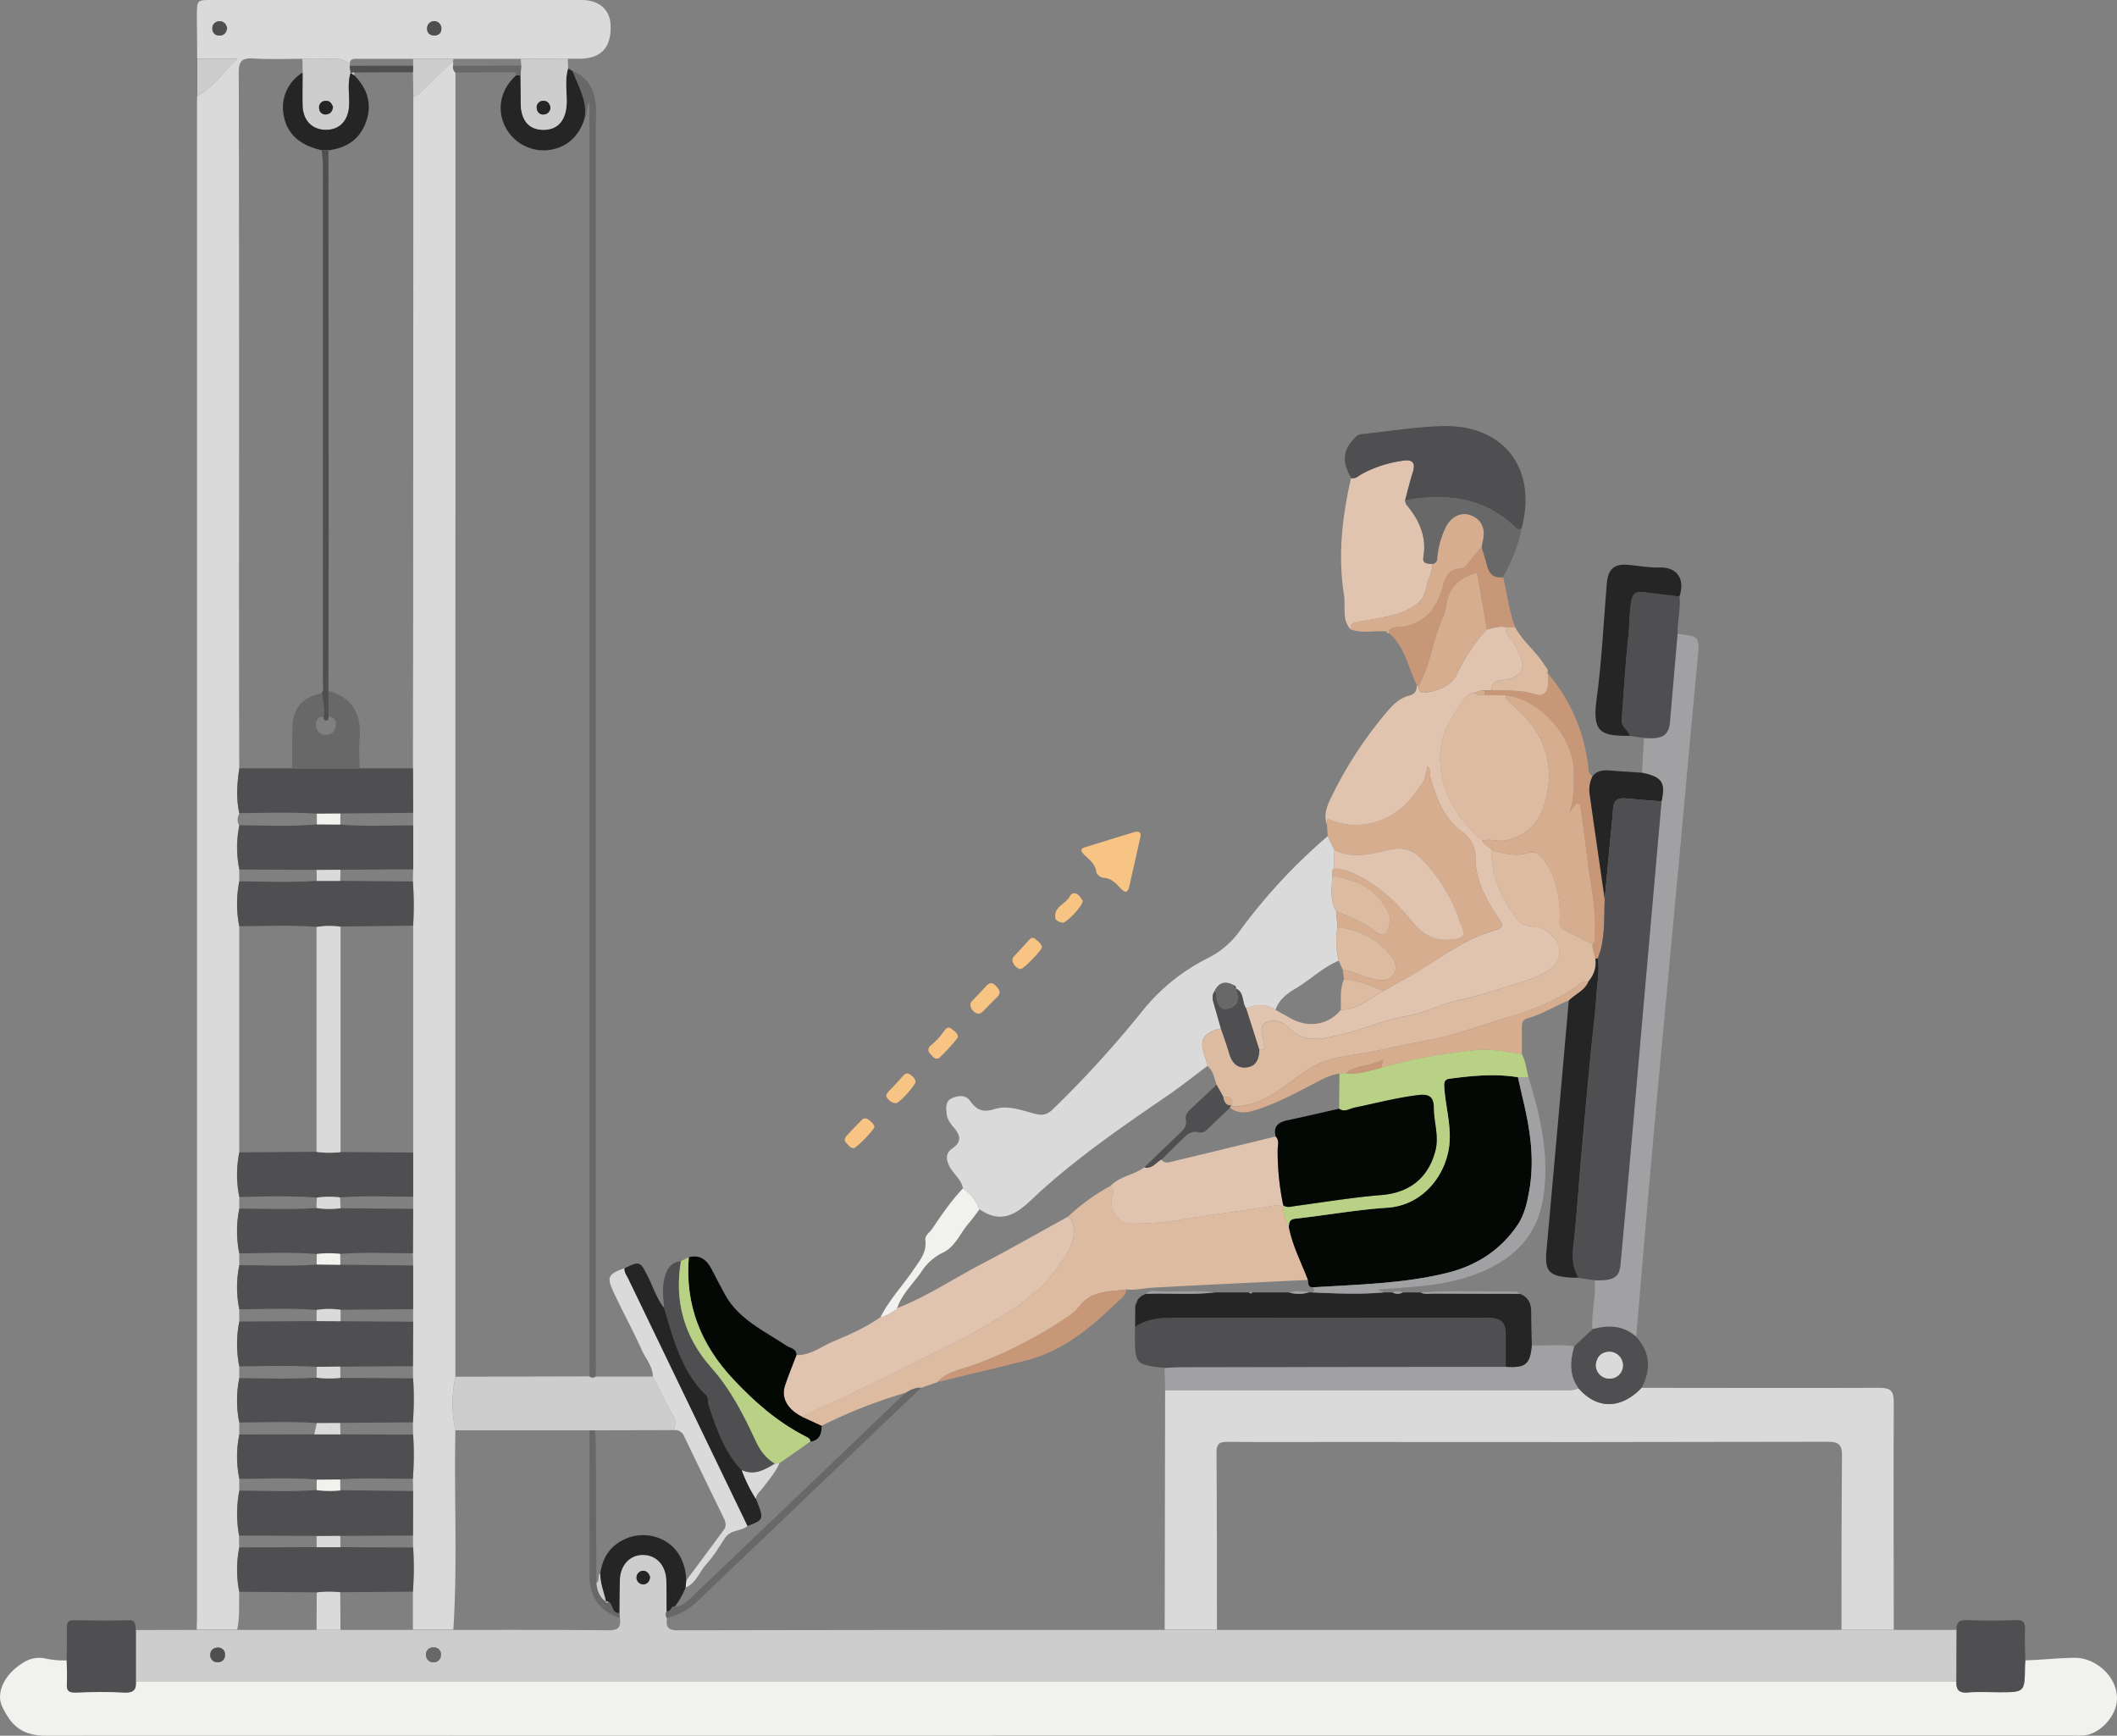 <svg xmlns="http://www.w3.org/2000/svg" viewBox="0 0 900.06 737.94"><rect x="0" y="0" width="900.06" height="737.94" fill="#808080" stroke="none"/><title>ex_d3_4_1</title><g id="Layer_2" data-name="Layer 2"><g id="Layer_1-2" data-name="Layer 1"><path d="M861.11,705.9c6.95-.24,13.86-1,20.84-1.1,9.23-.14,19.17,8.57,18,18.84-.74,6.64-7.7,13.91-14.42,14.21-1.33.06-2.67,0-4,0q-431,0-862,.07C8.86,737.94,4.59,733.07,1,725.7c-3-6.1,1.14-14.19,8.94-18.86a12.32,12.32,0,0,1,9.57-1.7,36.13,36.13,0,0,0,8.89.76c0,3.31.28,6.63.07,9.93-.17,2.82.69,3.75,3.59,3.67,7-.21,14-.33,20.9,0,3.8.2,5.07-1.15,4.83-4.63,3.66,0,7.32,0,11,0h763c-.16,3.43,1.08,4.94,4.88,4.58,4.42-.42,8.91-.1,13.36-.1,10.82,0,10.82,0,10.91-11.07C861,707.54,861.05,706.72,861.11,705.9Z" fill="#f1f2ed"/><path d="M831.79,715h-763c-3.67,0-7.33,0-11,0l0-22,25.91-.05,17.18,0,33.75,0h41l17.2,0c22,0,44-.08,66,.17,4.23,0,5.23-1.57,4.73-5.19-.06-.67-.13-1.33-.2-2,.06-4.65.09-9.3.19-14,.14-6.4,4.26-10.83,9.95-10.78s9.71,4.51,9.84,11c.08,4.32.07,8.64.1,13a2.89,2.89,0,0,0,.11,2.87c-.41,3.28.17,5.11,4.35,5.1q103.65-.22,207.32-.16l22.22,0,265.49,0,22.23,0,26.74,0Q831.82,703.92,831.79,715Zm-739-14.56c-1.9.16-3.27,1-3.34,3a2.94,2.94,0,0,0,3,3.25,2.89,2.89,0,0,0,3.25-3C95.74,701.74,94.62,700.64,92.75,700.39Zm91.7,6.33a3.08,3.08,0,0,0,3-3.25,2.86,2.86,0,0,0-3.08-3.08,2.93,2.93,0,0,0-3.22,3.41A3,3,0,0,0,184.45,706.72Zm91.94-36.26c-.47-1.58-1.49-2.72-3.14-2.65a2.89,2.89,0,1,0,.49,5.76C275.37,673.39,276.22,672.13,276.39,670.46Z" fill="#cecdce"/><path d="M100.83,692.84l-17.18,0c0-2.17.11-4.33.11-6.49q0-320.5,0-641c0-1.49,0-3,.07-4.48,6.79-3.74,11-10,17-15.88h-17c0-6.15-.11-12.3-.13-18.45C83.75,0,83.77,0,90.12,0h114.3q21.47,0,42.93,0c7.14,0,11.88,4,12.22,10.28.49,9-3.13,13.82-11.15,14.6-2.31.22-4.65.05-7,.06l-20,.07-28.66,0L175.6,25l-23.31,0c-1.84,0-3.87-.24-3.49,2.68-3-3.58-7.06-2.61-10.89-2.67-3.11,0-6.23,0-9.35,0-7,0-14,.27-21-.15-4.86-.29-6.07,1.33-6.06,6.1q.23,106,.11,212,0,41.89.1,83.78c-1,6.36-1.39,12.72,0,19.07-.72,1.7-1.08,3.4,0,5.09a46.88,46.88,0,0,0,0,18.84v5a48.92,48.92,0,0,0,0,19.1q0,48.06,0,96.13a47.7,47.7,0,0,0,0,19l0,4.94a47.58,47.58,0,0,0,0,19c0,1.69,0,3.37,0,5.06a46.08,46.08,0,0,0,0,18.75c0,1.72,0,3.45,0,5.18a48.72,48.72,0,0,0,0,19.06c0,1.68,0,3.36,0,5a47.76,47.76,0,0,0,0,18.87c0,1.69,0,3.37,0,5.06a46.65,46.65,0,0,0,0,18.83c0,1.7,0,3.39,0,5.09a51.86,51.86,0,0,0-.1,19.08c0,1.66,0,3.33.08,5a48.71,48.71,0,0,0,0,18.87C101.55,682.11,102,687.52,100.83,692.84Zm-4.26-681C96.12,10.39,95.34,9,93.3,9.06a2.93,2.93,0,0,0-3,3.26,2.74,2.74,0,0,0,2.92,2.77C95.17,15.15,96.24,14,96.57,11.83Zm88,3.3c1.91-.09,3.13-1.07,3.09-3a3,3,0,0,0-6.06-.18C181.48,13.88,182.54,15,184.58,15.13Z" fill="#dbdadb"/><path d="M517.4,692.85l-22.22,0L495.36,591H664.73c2.15,0,4.33.24,6.33-.86,7.89,9.09,18.07,9.05,26.86-.11,33.74,0,67.48.14,101.23,0,4.9,0,6,1.47,6,6.16-.17,32.23,0,64.46,0,96.68l-22.23,0c0-24.62,0-49.25.22-73.87.06-4.84-1.35-6.06-6.11-6.05q-104.64.23-209.27.1c-15.32,0-30.63.1-46-.06-3.48,0-4.57,1-4.55,4.53C517.39,642.61,517.37,667.73,517.4,692.85Z" fill="#dbdadb"/><path d="M409.39,505.23c-.63-3.82-3.95-6-5.64-9.21s-1.76-5.74,1.24-7.85c3.83-2.67,3.45-5.32.7-8.6-1.44-1.72-3-3.61-3.22-6.08s-.59-5.35,2.2-6.58c2.62-1.15,5.83-1.59,7.76,1.11,2.76,3.89,5.4,5.09,10.43,3.49,5.75-1.83,11.82.68,17.56,2.1,3.34.83,5.23-.06,7.42-2.22a452.46,452.46,0,0,0,37.5-41.13,83.39,83.39,0,0,1,28.36-23,37.47,37.47,0,0,0,13.67-11.86,239.45,239.45,0,0,1,37.14-39.94c.94,2,1.89,3.93,2.84,5.89-.09,2.62-.19,5.24-.28,7.86-.91.9-.78,2-.67,3.14-.06,5.06-1.18,10.23,1.67,15l.57,6.95a34.22,34.22,0,0,0,.52,14.14c-6.7,2.78-11.88,7.93-18,11.61-3.77,2.26-7.36,4.82-8.89,9.29-4-2.81-8.2-2.37-12.45-.65-1.94-2.58-.63-6.86-4.44-8.46v.12c.34-1-.38-1.26-1-1.57-3.57-1.86-6.22-1-8,2.65-1.44,2-.68,4-.1,6q1.41,4.89,2.8,9.78c-7.74,1.9-9.44,5-6.71,12.24.45,1.2.69,2.49,1,3.74-5.43,4-10.73,8.29-16.31,12.13-18.93,13-37.91,25.95-55,41.46-6.94,6.29-14.13,15.34-25.61,7.33A17.73,17.73,0,0,0,409.39,505.23Z" fill="#dbdadb"/><path d="M529.8,428.67c4.25-1.72,8.43-2.16,12.45.65,2.15,1.2,4.32,2.38,6.46,3.6,7.53,4.28,16.2,2.82,21.38-3.61,7.2,0,12.29-4.85,18.13-8,4.29-2.43,8.63-4.8,12.87-7.31C611.87,407.65,621.81,399.8,634,396c5.86-1.84,5.58-1.9,2.06-7.27-4.75-7.25-8.76-15-8.77-23.89a13.2,13.2,0,0,0-5.86-11.37c-7.69-5.71-10.66-14.07-13.23-22.7-.45-1.51.67-3.51-1.34-4.84-1.21,6.31-1.21,6.31-6.89,13.42-8.12,10.18-22.38,14.22-33.89,9.37-3-1.25-1.33,1.24-1.92,1.89-1.75-4.68.48-8.91,2.34-12.7a172.17,172.17,0,0,1,23.78-36c2.41-2.81,5.22-5.25,8.88-6.16,2.48-.61,3.16-2.1,3.21-4.28a3.12,3.12,0,0,1,.8.14c0,1.6.2,3.12,2.4,2.87,5.66-.66,11.23-2.67,13.71-7.69,3.49-7,7.42-13.57,12.89-19.19,2.61-.67,5.22-1.47,8-1a4.89,4.89,0,0,0,1.48,4.06c2.27,2.29,3.31,5.29,4.59,8.12,2.42,5.36.58,8.39-5,10-2.6.77-6.91-.29-7.08,4.55l-2.92.21a6.21,6.21,0,0,0-4,1,5.34,5.34,0,0,0-4.24,2.32c-5.67,7.22-10.57,14.95-10.69,24.53-.19,15,7,26.47,17.94,36,.72,1.94,2.78,2.54,4,4-.45,11.19,4.35,20.45,10.58,29.25,2.84,4,7.59,2.59,11.21,4.43,3.86,2,6.47,4.85,7,8.83s-2.17,7.26-5.47,9.15c-6.15,3.53-13.09,5.21-19.81,7.33-5.79,1.83-11.59,3.53-17.56,4.84-7.53,1.64-14.63,5.5-22.19,6.74-9.54,1.55-18.2,5.63-27.49,7.77C562.57,441.57,555,444,548,437c-2.25-2.24-6.18-4.1-9.63-2.36-3.89,2-.94,5.62-1.23,8.52-.1,1,1.77,3.81-1.75,3.12Z" fill="#e1c4b0"/><path d="M698.11,328.52l.84-14.78c7.84.61,10.54-1,11-6.83,1.1-12.47,2.15-25,3.22-37.43,9.72,1.1,9.5,1.08,8.54,11.18-2.72,28.43-5.21,56.88-7.84,85.31-3.18,34.39-6.45,68.77-9.61,103.16-1.85,20.18-3.59,40.36-5.34,60.54-1.12,12.9-2.17,25.8-3.26,38.71-5.53-4.94-11.9-5.11-18.62-3.28-.62-7,1.65-13.85.95-20.84,8,.21,10.37-1.12,10.91-6.84,1.8-19,3.45-38,5.13-57q2.68-30.22,5.31-60.46,3.51-39.64,7-79.27C708.21,332.61,706.6,330.26,698.11,328.52Z" fill="#a1a0a2"/><path d="M338.62,576.12c5.94.15,10.46-3.62,15.55-5.76,7-2.93,13.95-6,20.21-10.41,2.3-.3,4.09-1.72,6.05-2.79l1-1v0c12.79-5,24.22-12.7,36.33-19,12.29-6.44,24.34-13.33,36.5-20a7.22,7.22,0,0,1,2.19,4.72c.75,6.18-2.56,10.75-5.65,15.37-9.73,14.54-24.73,22.49-39.36,30.72-8.58,4.83-17.78,8.52-26.4,13.28-7,3.88-14.52,6.78-21.61,10.58-7.26,3.89-15.17,6.57-22.45,10.54-6.25-3.18-9-8-7.22-13.31C335.22,584.65,337,580.41,338.62,576.12Z" fill="#e1c4b0"/><path d="M564.17,350.56c.59-.65-1.06-3.14,1.92-1.89,11.51,4.85,25.77.81,33.89-9.37,5.68-7.11,5.68-7.11,6.89-13.42,2,1.33.89,3.33,1.34,4.84,2.57,8.63,5.54,17,13.23,22.7a13.2,13.2,0,0,1,5.86,11.37c0,8.87,4,16.64,8.77,23.89,3.52,5.37,3.8,5.43-2.06,7.27-12.2,3.85-22.14,11.7-32.92,18.09-4.24,2.51-8.58,4.88-12.87,7.31-5.46-2.17-10.84-4.61-16.83-5-.17-1.36-.35-2.72-.52-4.08,3.94.63,7.52,2.46,11.33,3.47,3.43.91,7.5,2.19,10.14-1.3,2.2-2.91.63-6.28-1.4-8.66a33,33,0,0,0-22.29-11.48q-.3-3.46-.58-6.95c5.66,2.54,11.48,4.73,16.47,8.59,1.63,1.26,4.14,2.76,5.29-.33.79-2.12,1.71-4.38.54-7.09-4.58-10.61-13.43-14.55-24-16.13-.11-1.12-.24-2.24.67-3.14a23.09,23.09,0,0,1,6.75,1.4c10.87,4.51,19.31,12,26.49,21.07,4.07,5.14,8.75,8.26,15.66,7.78,6.7-.47,7.51-1.41,4.76-7.28a19.58,19.58,0,0,1-.55-1.89,69.3,69.3,0,0,0-15.7-25c-3.55-3.67-7.59-5.44-13.36-4.13-7.74,1.76-15.84,4.16-23.77.17-1-2-1.9-3.93-2.84-5.89C564.39,353.84,564.28,352.2,564.17,350.56Z" fill="#d6ad8e"/><path d="M253.24,585.23l24.34,0c2.78,5.48,5.29,11.13,8.48,16.36,1.45,2.38,1.06,4.23.45,6.41l-33.43.09-2.4,0-57.06,0a54.87,54.87,0,0,1,0-22.79l57-.14A2.21,2.21,0,0,0,253.24,585.23Z" fill="#cecdce"/><path d="M574.23,267.6c-3.86-4.26-2.05-9.73-2.81-14.58-2.62-16.73-.84-33.33,3-49.74,1.88.39,3.1-1,4.5-1.75a51,51,0,0,1,17.45-5.65c4.17-.63,5.56.78,4.27,4.91-1.23,3.94-2.19,8-3.27,11.92a5.31,5.31,0,0,0,.55,1.83c5.42,6.45,8.71,13.55,7.24,22.25-.53,3.18,2,2.73,3.86,3,0,3.56-2,6.65-2.58,10-1,5.55-4.59,8-9.21,10-6.48,2.74-13.45,3.32-20.22,4.73C575,264.9,574.06,265.55,574.23,267.6Z" fill="#e1c4b0"/><path d="M597.4,212.72c1.08-4,2-8,3.27-11.93,1.29-4.13-.1-5.54-4.27-4.91A51,51,0,0,0,579,201.53c-1.4.79-2.62,2.14-4.5,1.75-3.88-6.62-3.64-11.51.8-16.4,1-1.12,2-2.16,3.69-2.33,11.41-1.17,22.8-3.1,34.24-3.41,26.17-.71,40.47,18.16,33.67,43.56a1.94,1.94,0,0,1-2.6-.46C630.88,211.31,614.73,209.62,597.4,212.72Z" fill="#4f4f51"/><path d="M253.24,585.23a2.21,2.21,0,0,1-2.64-.11V43.47c-1.57,2.05-.54,4.57-2,6.52,1.08-7.31-2.83-13.32-5.15-19.75,6.71,2.6,9.31,8,9.89,14.69.22,2.48,0,5,0,7.48q0,263.43,0,526.84C253.4,581.25,253.29,583.24,253.24,585.23Z" fill="#686869"/><path d="M338.62,576.12c-1.63,4.29-3.4,8.53-4.85,12.87-1.76,5.29,1,10.13,7.22,13.31l8.37,3.84c-.08,3.36-.84,6.22-4.85,6.75,0-1.21-.86-1.61-1.8-2.09-12-6.09-21.77-14.62-31-24.46-13.89-14.85-20.47-31.69-18.87-51.84,4.89-1.24,7.74,1.26,9.81,5.27,1.84,3.55,3.65,7.11,5.58,10.6,5.87,10.64,16.65,15.41,26.12,21.73C336,573.21,338.65,573.25,338.62,576.12Z" fill="#040805"/><path d="M713.22,269.48c-1.07,12.48-2.12,25-3.22,37.43-.51,5.8-3.21,7.44-11,6.83l-6-.87c-.71-2.53-3.78-3.83-3.54-6.89.93-11.86,1.54-23.77,2.86-35.59.48-4.3.38-8.6.93-12.86.36-2.84.6-6.35,5.07-5.83,5.24.6,10.49,1.26,15.73,1.89C714.66,258.93,713.07,264.16,713.22,269.48Z" fill="#4f4f51"/><path d="M714.05,253.59c-5.24-.63-10.49-1.29-15.73-1.89-4.47-.52-4.71,3-5.07,5.83-.55,4.26-.45,8.56-.93,12.86-1.32,11.82-1.93,23.73-2.86,35.59-.24,3.06,2.83,4.36,3.54,6.89-11.46-.09-16.23-.73-14.25-15.13,2.27-16.45,3-33.1,4.39-49.66.54-6.28,3.26-8.53,9.44-7.93,4.3.43,8.62,1.25,12.91,1.11C713.05,241,716.51,246.16,714.05,253.59Z" fill="#262525"/><path d="M286.51,608c.61-2.18,1-4-.45-6.41-3.19-5.23-5.7-10.88-8.48-16.36-.09-4.38-3.07-7.6-4.74-11.32-3.75-8.32-8.17-16.34-12-24.62-3-6.43-2.31-7.58,4.7-10.16-.2,1.8.94,3.14,1.65,4.61q25.3,52.51,50.64,105c-2.76,2.37-7.15,1.56-9.43,4.92-2.58,3.81-4.91,7.87-8,11.23S296,673,291.48,675l.27-3.05c5.36-7.21,10.75-14.41,16.06-21.65,1.09-1.49.74-3.11,0-4.72q-8.52-17.43-16.93-34.91A4.12,4.12,0,0,0,286.51,608Z" fill="#dbdadb"/><path d="M282.39,556.1c-.47-4.26-.93-8.51.11-12.76.93-3.79,2.7-6.71,7-7.15-2.93,17.19,1.5,32.47,13,45.36,8.23,9.25,13.67,20,18.76,31,1.86,4,4.34,7.44,8.21,9.74-4.35,2.63-8.7,5.21-14.05,2.76l.1.08-.78-.75c-7-7.61-10.07-17.18-13.34-26.64-.51-1.47-.17-3.59-1.1-4.5C289.77,583,286.36,569.43,282.39,556.1Z" fill="#4f4f51"/><path d="M57.74,692.94l0,22c.24,3.48-1,4.83-4.83,4.63-6.95-.37-13.94-.25-20.9,0-2.9.08-3.76-.85-3.59-3.67.21-3.3,0-6.62-.07-9.93,0-4.65.17-9.29.07-13.94-.06-2.31.63-3.24,3.08-3.2,7.65.13,15.32.23,23,0C58,688.63,57.43,691,57.74,692.94Z" fill="#4f4f51"/><path d="M831.79,715q0-11,.07-22.06c-.17-3,.93-4.29,4.26-4.16,6.93.28,13.89.27,20.82,0,3.46-.14,4.16,1.22,4,4.29-.18,4.28.07,8.58.14,12.87-.06.82-.16,1.64-.17,2.46-.09,11.06-.09,11.06-10.91,11.07-4.45,0-8.94-.32-13.36.1C832.87,719.89,831.63,718.38,831.79,715Z" fill="#4f4f51"/><path d="M282.39,556.1c4,13.33,7.38,26.91,17.91,37.13.93.91.59,3,1.1,4.5,3.27,9.46,6.35,19,13.34,26.64l.78.75-.1-.08a60.65,60.65,0,0,0,6,12.19c3.45,8.8,3.45,8.8-3.58,11.55q-25.32-52.5-50.64-105c-.71-1.47-1.85-2.81-1.65-4.61,6.47-3.1,6.57-3,9.9,3.52C277.7,547.17,279.18,552.09,282.39,556.1Z" fill="#262525"/><path d="M631.21,293.6l2.92-.2c6.37.33,12.77-.24,19,1.88,2.83,1,4.69-1,5-3.91a47.66,47.66,0,0,0,.06-4.93c9.55,11.2,15,24.2,17,38.71.23,1.69-.12,3.75,1.91,4.78a13.07,13.07,0,0,0-1.19,8.18c2.05,14.74,4.21,29.46,6.33,44.18-.38,8.47.32,17.06-3,25.18l-1,.13c-.41-2.06-1.46-4-1.15-6.21,1.55-1.3.9-3.08,1-4.67.67-11.17-2.2-22-3.4-33-.79-7.23-1.87-14.42-2.83-21.63l-1.52-.73-3.08,4c2.12-5.59,1.93-11.38,1.87-17.17-.14-15.16-14.92-31.29-29-32.57l-8.86-.16Z" fill="#c79778"/><path d="M677.09,565.1c6.72-1.83,13.09-1.66,18.62,3.28,6,6.69,6.28,14,2.21,21.68-8.79,9.16-19,9.2-26.86.11-4-5.59-3.53-11.63-1.76-17.79ZM690,580.86a5.83,5.83,0,0,0-5.52-6.18c-3.48,0-5.55,2-6,5.36a5.73,5.73,0,0,0,5.75,6.08A5.61,5.61,0,0,0,690,580.86Z" fill="#4f4f51"/><path d="M603.18,291.59a3.12,3.12,0,0,0-.8-.14c-3.66-7.61-5-16.46-11.9-22.32a4,4,0,0,0-.18-.76,5.37,5.37,0,0,1,3.52-1.69c10.87-.57,16.67-7,19.44-16.84,1.13-4,2.25-7.81,7.54-8.12,1.55-.09,2.86-1.42,3.9-2.87,1.59-2.22,3.47-4.22,5.23-6.32.8,2.66,1.69,5.31,2.37,8,.9,3.57,3,5.33,6.74,4.84,1.85,7,2.46,14.39,5.15,21.22l-4,0c-2.76-.51-5.37.29-8,1l-4.17-24c-7.79,1.93-12.38,6.51-13.22,14.55a18.27,18.27,0,0,1-1.71,5.12C609.13,272.47,608,282.69,603.18,291.59Z" fill="#c79778"/><path d="M639,245.37c-3.76.49-5.84-1.27-6.74-4.84-.68-2.69-1.57-5.34-2.36-8,.18-1,.33-1.95.55-2.91,1.15-5.11-.84-9-5.41-10.6-3.85-1.35-7.92.58-10.16,4.76A35.37,35.37,0,0,0,611.24,236c-.22,1.65.06,3.4-2.19,3.8-1.85-.28-4.39.17-3.86-3,1.47-8.7-1.82-15.8-7.24-22.25a5.31,5.31,0,0,1-.55-1.83c17.33-3.09,33.48-1.4,46.85,11.53a1.94,1.94,0,0,0,2.6.46C645.56,232.09,642.61,238.85,639,245.37Z" fill="#686869"/><path d="M329.47,622.28c-3.87-2.3-6.35-5.71-8.21-9.74-5.09-11-10.53-21.74-18.76-31-11.48-12.89-15.91-28.17-13-45.36l3.35-1.69c-1.61,20.15,5,37,18.86,51.84,9.21,9.84,19,18.37,31,24.46.94.48,1.79.88,1.8,2.09l-13.09,9.19Z" fill="#b9d184"/><path d="M609.05,239.8c2.25-.4,2-2.15,2.19-3.8a35.37,35.37,0,0,1,3.68-12.22c2.24-4.18,6.31-6.11,10.16-4.76,4.57,1.59,6.56,5.49,5.41,10.6-.22,1-.37,1.94-.55,2.91-1.77,2.1-3.65,4.1-5.24,6.32-1,1.45-2.35,2.78-3.9,2.87-5.29.31-6.41,4.09-7.54,8.12-2.77,9.86-8.57,16.27-19.44,16.84a5.37,5.37,0,0,0-3.52,1.69,2.85,2.85,0,0,1-.82.07c-5.08-.41-10.25.94-15.25-.84-.17-2.05.76-2.7,2.81-3.13,6.77-1.41,13.74-2,20.22-4.73,4.62-2,8.23-4.41,9.21-10C607.06,246.45,609,243.36,609.05,239.8Z" fill="#d6ad8e"/><path d="M243.46,30.24c2.32,6.43,6.23,12.44,5.15,19.75-2.24,8.16-8.16,13.23-16.19,13.88A18.33,18.33,0,0,1,214.2,52.56c-2.95-7.25-.94-15,5.34-20.63l1.78.17c0,3.81.1,7.63.07,11.45,0,7.52,3.44,11.7,9.78,11.64,6.1,0,9.51-4.17,9.75-11.31.16-4.94-.88-10,.64-14.83Z" fill="#262525"/><path d="M682.26,382.29c-2.12-14.72-4.28-29.44-6.33-44.18a13.07,13.07,0,0,1,1.19-8.18c2-2.43,4.78-2.57,7.68-2.34,4.43.36,8.88.62,13.31.93,8.49,1.74,10.1,4.09,8.32,12.2-5.09-.42-10.19-.81-15.27-1.28-3.15-.28-5,.7-5.31,4.19-.47,6.23-1.16,12.44-1.74,18.65Q683.18,372.29,682.26,382.29Z" fill="#262525"/><path d="M241.56,29.05c-1.52,4.88-.48,9.89-.64,14.83-.24,7.14-3.65,11.26-9.75,11.31-6.34.06-9.82-4.12-9.78-11.64,0-3.82,0-7.64-.07-11.45.09-1.41.19-2.82.28-4.23-.07-.95-.14-1.9-.2-2.85l20-.07ZM234,45.58c-.36-1.61-1.35-2.79-3-2.72a2.76,2.76,0,0,0-2.76,3.35,2.68,2.68,0,0,0,3.14,2.44C233.06,48.48,233.92,47.27,234,45.58Z" fill="#cecdce"/><path d="M380.43,557.16c-2,1.07-3.75,2.49-6.05,2.79,3.71-7.37,9.41-13.36,14-20.12,2.59-3.82,5.65-7.3,5.05-12.39-.27-2.29,1.8-3.42,2.88-5,4.05-6,8.1-11.93,13.07-17.2a17.73,17.73,0,0,1,7.05,8.91c-1.5,2-2.92,4-4.53,5.88-3.58,4.12-5.74,9.86-10.62,12.32a22.57,22.57,0,0,0-9.22,7.83c-3.5,5.36-8.56,9.7-10.63,16v0C381,556.41,379.62,555.65,380.43,557.16Z" fill="#f1f2ed"/><path d="M482.7,353.64c2.18-.25,2.48.74,2.1,2.39-1.58,7-3.08,13.93-4.69,20.88-.59,2.57-1.66,2.93-3.63.82s-3.93-4.39-7.34-4.55c-1.08,0-2.9-1.39-3-2.28-.35-3.61-3-5.34-5.21-7.54-1-1-2-2.37.07-3.05C468.28,358,475.6,355.81,482.7,353.64Z" fill="#f8c484"/><path d="M640.16,266.62l4,0c3.22,6.05,8.85,10.23,12.39,16,.6,1,1.66,1.67,1.48,3a2.2,2.2,0,0,0-.33.3c.15.22.33.42.5.63l0-.12a47.66,47.66,0,0,1-.06,4.93c-.3,2.95-2.16,4.88-5,3.91-6.26-2.12-12.66-1.55-19-1.88.17-4.85,4.48-3.79,7.08-4.56,5.6-1.65,7.44-4.68,5-10-1.28-2.83-2.32-5.83-4.59-8.12A4.89,4.89,0,0,1,640.16,266.62Z" fill="#dcbba1"/><path d="M83.9,25h17c-6,5.85-10.25,12.14-17,15.88Z" fill="#cecdce"/><path d="M415.5,430.92a4.79,4.79,0,0,1-2.62-2.45,2.5,2.5,0,0,1,.63-3.13c1.81-1.89,3.6-3.8,5.39-5.7,1.34-1.43,2.54-2.53,4.45-.55,1.61,1.67,2.44,3,.46,4.94s-3.7,3.73-5.55,5.6C417.56,430.32,416.91,431.11,415.5,430.92Z" fill="#f8c484"/><path d="M443,402.63c0,1.37-8,9.53-9.14,9.37a4.29,4.29,0,0,1-3-2.42,2.47,2.47,0,0,1,.42-3.18c2.13-2.31,4.28-4.61,6.4-6.93a1.64,1.64,0,0,1,2.59-.18C441.34,400.29,442.74,401.06,443,402.63Z" fill="#f8c484"/><path d="M407.24,440.86c-.08.88-7.56,8.95-8.3,9.12-1.88.43-2.62-1.18-3.6-2.16s-.85-2.38.43-3.38a29.75,29.75,0,0,0,5.68-6.17c.65-.9,1.62-2,2.87-1S407.19,439.06,407.24,440.86Z" fill="#f8c484"/><path d="M371.77,479c0,1.27-7.68,9.16-8.85,9.13-1.52-.05-2.21-1.36-3.15-2.25-1.09-1-.55-2.2.26-3.09,2-2.2,4.12-4.33,6.2-6.47a2.05,2.05,0,0,1,3.09-.26C370.32,476.9,371.44,477.67,371.77,479Z" fill="#f8c484"/><path d="M389.27,459.91c0,1.33-6.75,8.93-8.14,9.07-1.65.18-2.82-.87-3.8-2s-.43-2,.53-3c2.1-2.11,4.06-4.35,6.06-6.55.88-1,1.86-1.46,3-.63S389.1,458.44,389.27,459.91Z" fill="#f8c484"/><path d="M460.32,383c.06,2.08-7.05,9.6-8.62,9.29-1.07-.2-2.73-.87-2.91-1.62-1.22-5.06,4.18-6.17,6-9.48,1.23-2.2,3-1.64,4.39.07A12.82,12.82,0,0,1,460.32,383Z" fill="#f8c484"/><path d="M658.23,286.56c-.17-.21-.35-.41-.5-.63a2.2,2.2,0,0,1,.33-.3A3.25,3.25,0,0,1,658.23,286.56Z" fill="#c79778"/><path d="M589.48,268.44a2.85,2.85,0,0,0,.82-.07,4,4,0,0,1,.18.76C589.89,269.28,589.58,269,589.48,268.44Z" fill="#e1c4b0"/><path d="M193.61,585.26a54.87,54.87,0,0,0,0,22.79c-.6,28.26.95,56.54-.87,84.79l-17.2,0q0-8.08,0-16.18a143.53,143.53,0,0,0,.09-18.78l-.06-5.1.06-18.92c0-1.74-.06-3.48-.1-5.23a142.76,142.76,0,0,0,.1-18.73l-.09-5.21a140.45,140.45,0,0,0,.08-18.69l-.07-5.22q0-9.45.1-18.9c0-1.77,0-3.54,0-5.31l0-18.58c0-1.74-.07-3.47-.1-5.21q0-9.45.11-18.89c0-1.72,0-3.45,0-5.18q0-9.37,0-18.76,0-48.19,0-96.4a149.44,149.44,0,0,0-.1-18.81c0-1.74.06-3.47.1-5.2q0-9.33,0-18.65c0-1.77,0-3.54,0-5.31q0-9.45-.08-18.91,0-26.18.07-52.37.06-116.71.08-233.43c2.14,0,3.1-1.73,4.38-2.95,4.2-4,8.36-8,12.53-12,0,.67,0,1.34,0,2a3.5,3.5,0,0,0,1,2.88q0,77.09,0,154.19Q193.57,385.16,193.61,585.26Z" fill="#dbdadb"/><path d="M291.75,671.91l-.27,3.05a34.52,34.52,0,0,1-4.53,8c-1.74-.28-1.6,2.69-3.55,2.06,0-4.32,0-8.64-.1-13-.13-6.45-4.16-10.9-9.84-11s-9.81,4.38-9.95,10.78c-.1,4.65-.13,9.3-.19,14-3.44.18-2.55-3.85-4.75-4.89l-1.05-.06.11.1c-.82-4-2.55-7.83-2.42-12,1-7.12,4.65-12.3,11.38-15C276.48,649.93,291.25,655.1,291.75,671.91Z" fill="#262525"/><path d="M283.4,685c2,.63,1.81-2.34,3.55-2.06,3,.19,4.95-1.89,6.79-3.65q45.7-43.54,91.27-87.21c2.05-1.23,4.12-2.4,6.65-2.14L318.8,659.51Q308,669.83,297.14,680.16a28.29,28.29,0,0,1-13.63,7.73A2.89,2.89,0,0,1,283.4,685Z" fill="#686869"/><path d="M258.57,680.94c2.2,1,1.31,5.07,4.75,4.89.07.66.14,1.32.2,2-8.22-2.71-12.86-8.74-12.88-17.39-.07-20.78,0-41.56,0-62.34l2.4,0c.1,2.15.28,4.31.29,6.46q.15,29.17.24,58.35c.21,3.25,1.26,6.07,4,8.05l-.11-.1C257.83,681.61,258.19,681.52,258.57,680.94Z" fill="#686869"/><path d="M144.66,676.92l.09,16H134.58l.09-15.9A38.84,38.84,0,0,1,144.66,676.92Z" fill="#dbdadb"/><path d="M92.75,700.39c1.87.25,3,1.35,2.88,3.26a2.89,2.89,0,0,1-3.25,3,2.94,2.94,0,0,1-3-3.25C89.48,701.37,90.85,700.55,92.75,700.39Z" fill="#4f4f51"/><path d="M184.45,706.71a3,3,0,0,1-3.31-2.91,2.93,2.93,0,0,1,3.22-3.41,2.86,2.86,0,0,1,3.08,3.08A3.07,3.07,0,0,1,184.45,706.71Z" fill="#686869"/><path d="M276.39,670.46c-.17,1.67-1,2.93-2.65,3.11a2.89,2.89,0,1,1-.49-5.76C274.9,667.74,275.92,668.88,276.39,670.46Z" fill="#262525"/><path d="M175.65,633.9l-.06,18.92-30.92.16-10,0-33-.16a51.86,51.86,0,0,1,.1-19.08c11,0,21.91.61,32.86-.31a42.48,42.48,0,0,0,10.08.13Z" fill="#4f4f51"/><path d="M175.67,561.92q-.06,9.45-.1,18.9l-30.92.21-10,.09c-11-.71-21.93-.31-32.9-.22a48.72,48.72,0,0,1,0-19.06l32.79-.19,10.19.06Z" fill="#4f4f51"/><path d="M175.64,586a140.45,140.45,0,0,1-.08,18.69l-30.92.23-10,.07c-11-.73-21.93-.29-32.9-.22a47.76,47.76,0,0,1,0-18.87c10.94.09,21.89.47,32.83-.2a43.08,43.08,0,0,0,10.15.07Z" fill="#4f4f51"/><path d="M144.66,676.92a38.84,38.84,0,0,0-10,.05l-32.91-.24a48.71,48.71,0,0,1,0-18.87l32.87-.11h10.11l30.92.16a143.53,143.53,0,0,1-.09,18.78Z" fill="#4f4f51"/><path d="M175.67,513.93q-.06,9.45-.11,18.89c-10.31,0-20.61-.52-30.91.27a40.08,40.08,0,0,0-10,.06c-11-.91-21.92-.32-32.89-.3a47.58,47.58,0,0,1,0-19c10.92,0,21.84.48,32.76-.26a36.22,36.22,0,0,0,10.24.09Z" fill="#4f4f51"/><path d="M134.54,394.06c-10.92-.84-21.86-.33-32.79-.27a48.92,48.92,0,0,1,0-19.1c11,.12,21.94.51,32.91-.2l9.95,0,30.92.25a149.44,149.44,0,0,1,.1,18.81l-30.87.36A34.53,34.53,0,0,0,134.54,394.06Z" fill="#4f4f51"/><path d="M175.65,609.94a142.76,142.76,0,0,1-.1,18.73c-10.3.06-20.6-.48-30.89.29l-10,.09c-11-1-21.92-.3-32.87-.35a46.65,46.65,0,0,1,0-18.83l31.86-.08,11.12,0Z" fill="#4f4f51"/><path d="M101.76,326.67h22.45l28.72,0h22.65q0,9.46.08,18.91l-31,.26-10.06.06c-10.95-.7-21.91-.31-32.87-.2C100.37,339.39,100.81,333,101.76,326.67Z" fill="#4f4f51"/><path d="M175.7,350.93q0,9.33,0,18.65l-30.91.19-10.16.06-32.82-.16a46.88,46.88,0,0,1,0-18.84c11,.13,21.94.64,32.89-.35l10,.07C155,351.46,165.35,350.85,175.7,350.93Z" fill="#4f4f51"/><path d="M101.76,489.92l32.8-.25a40.18,40.18,0,0,0,10.22.1l30.89.22q0,9.39,0,18.76c-10.36.09-20.74-.52-31.1.32a39.06,39.06,0,0,0-9.9.09c-11-.84-21.92-.51-32.88-.27A47.7,47.7,0,0,1,101.76,489.92Z" fill="#4f4f51"/><path d="M175.66,538l0,18.58-30.89.25a32.46,32.46,0,0,0-10.27.08c-10.9-.85-21.82-.34-32.73-.28a46.08,46.08,0,0,1,0-18.75c11,0,21.91.61,32.86-.31l10.08.12Z" fill="#4f4f51"/><path d="M128.68,30.88,128.56,25c3.12,0,6.24-.08,9.35,0,3.83.06,7.92-.91,10.89,2.67l-.14.32c.13,1,.27,2.08.4,3.12-1.45,4.53-.4,9.17-.63,13.76-.32,6.31-3.9,10.27-9.65,10.36-6,.09-10-4-10.12-10.4C128.56,40.15,128.67,35.52,128.68,30.88Zm12.9,14.56c-.52-1.25-1.18-2.64-3-2.55a2.73,2.73,0,0,0-2.89,3.23,2.64,2.64,0,0,0,3.08,2.52C140.41,48.48,141.38,47.36,141.58,45.44Z" fill="#cecdce"/><path d="M192.64,26c-4.17,4-8.33,8-12.53,12-1.28,1.22-2.24,3-4.38,2.95,0-3.42-.11-6.83-.16-10.25,0-.92.05-1.85.07-2.77l0-2.92,17.14,0C192.7,25.32,192.67,25.65,192.64,26Z" fill="#cecdce"/><path d="M96.57,11.83c-.33,2.21-1.4,3.32-3.36,3.26a2.74,2.74,0,0,1-2.92-2.77,2.93,2.93,0,0,1,3-3.26C95.34,9,96.12,10.39,96.57,11.83Z" fill="#4f4f51"/><path d="M184.58,15.13c-2-.16-3.1-1.25-3-3.22a3,3,0,0,1,6.06.18C187.71,14.06,186.49,15,184.58,15.13Z" fill="#4f4f51"/><path d="M495.36,591q-.14-4.74-.25-9.47c2.48-.12,5-.34,7.44-.34q68.82-.09,137.62-.13c8.43.54,10.35-1,11.12-9.07,6,.15,12-.49,18,.35-1.77,6.16-2.29,12.2,1.76,17.79-2,1.1-4.18.86-6.33.86Z" fill="#a1a0a2"/><path d="M677.13,401.39c-.31,2.2.74,4.15,1.15,6.21a11.54,11.54,0,0,1-2.24,8.76l-.84,1.12,0,0a5,5,0,0,0-3.71,1c-9.29,6.88-19.9,11-30.88,14.19-11.31,3.34-22.29,7.59-34,9.7-10.36,1.86-20.59,4.53-31.05,6.06-6.69,1-13.21,2.34-19.17,6.14C546,461.15,537,471,523.09,470.39a3.27,3.27,0,0,1,.44-.47c1.22-3.44-1-3.64-3.42-3.6-1-1.72-1.91-3.44-2.87-5.15-1-2.8-1.36-5.89-3.86-7.95-.33-1.25-.57-2.54-1-3.74-2.73-7.21-1-10.34,6.71-12.24,1.16,3.46,2.46,6.88,3.45,10.39,1.05,3.77,3.07,6.54,7.22,6.2,4.31-.36,5.59-3.63,5.67-7.51,3.52.69,1.65-2.08,1.75-3.12.29-2.9-2.66-6.56,1.23-8.52,3.45-1.74,7.38.12,9.63,2.36,7,7,14.55,4.53,22.44,2.72,9.29-2.14,17.95-6.22,27.49-7.77,7.56-1.24,14.66-5.1,22.19-6.74,6-1.31,11.77-3,17.56-4.84,6.72-2.12,13.66-3.8,19.81-7.33,3.3-1.89,6-5.12,5.47-9.15s-3.13-6.86-7-8.83c-3.62-1.84-8.37-.41-11.21-4.43-6.23-8.8-11-18.06-10.58-29.25,5.1,1.33,10.1,3,15.54,1.18,2.49-.85,4.62.25,6.37,2.61,5.38,7.24,7.06,15.42,7.06,24.18,0,2.06-.76,4.51,1.7,5.81C668.92,397.33,673,399.33,677.13,401.39Z" fill="#dcbba1"/><path d="M567.35,361.37c7.93,4,16,1.59,23.77-.17,5.77-1.31,9.81.46,13.36,4.13a69.3,69.3,0,0,1,15.7,25,19.58,19.58,0,0,0,.55,1.89c2.75,5.87,1.94,6.81-4.76,7.28-6.91.48-11.59-2.64-15.66-7.78-7.18-9-15.62-16.56-26.49-21.07a23.09,23.09,0,0,0-6.75-1.4C567.16,366.61,567.26,364,567.35,361.37Z" fill="#e1c4b0"/><path d="M570.87,412.25l-1.71-3.83a34.22,34.22,0,0,1-.52-14.14,33,33,0,0,1,22.3,11.48c2,2.38,3.6,5.75,1.4,8.66-2.64,3.49-6.71,2.21-10.14,1.3C578.39,414.71,574.81,412.88,570.87,412.25Z" fill="#dcbba1"/><path d="M566.4,372.37c10.54,1.58,19.39,5.52,24,16.13,1.17,2.71.25,5-.54,7.09-1.15,3.09-3.66,1.59-5.29.33-5-3.86-10.81-6.05-16.47-8.59C565.22,382.6,566.34,377.43,566.4,372.37Z" fill="#dcbba1"/><path d="M535.41,446.32c-.08,3.88-1.36,7.15-5.67,7.51-4.15.34-6.17-2.43-7.22-6.2-1-3.51-2.29-6.93-3.45-10.39q-1.4-4.89-2.8-9.78c-.58-2-1.34-4.06.1-6,1.31.95.64,2.43,1,3.64.68,2.36,1.85,4.52,4.75,3.76,2.49-.65,4.54-2.15,4.06-5.28-.17-1.12-.53-2.22-.81-3.32,3.81,1.6,2.5,5.88,4.44,8.46Z" fill="#4f4f51"/><path d="M525.36,420.21c.28,1.1.64,2.2.81,3.32.48,3.13-1.57,4.63-4.06,5.28-2.9.76-4.07-1.4-4.75-3.76-.35-1.21.32-2.69-1-3.64,1.73-3.64,4.38-4.51,8-2.65l1,1.57Z" fill="#686869"/><path d="M525.37,420.33l-1-1.57C525,419.07,525.71,419.35,525.37,420.33Z" fill="#4f4f51"/><path d="M631.27,295.45l8.86.16c.08,1.68,1.23,2.6,2.4,3.59,11.61,9.74,18.16,21.9,15.43,37.26-1.91,10.77-6.34,18-17.19,20.71-3.59.89-7.08-.79-10.57.27-10.9-9.56-18.13-21-17.94-36,.12-9.58,5-17.31,10.69-24.53a5.34,5.34,0,0,1,4.24-2.32C628.3,296,629.85,295.44,631.27,295.45Z" fill="#dcbba1"/><path d="M630.2,357.44c3.49-1.06,7,.62,10.57-.27,10.85-2.7,15.28-9.94,17.19-20.71,2.73-15.36-3.82-27.52-15.43-37.26-1.17-1-2.32-1.91-2.4-3.59,14.11,1.28,28.89,17.41,29,32.57.06,5.79.25,11.58-1.87,17.17l3.08-4,1.52.73c1,7.21,2,14.4,2.83,21.63,1.2,11,4.07,21.8,3.4,33-.09,1.59.56,3.37-1,4.67-4.09-2.06-8.21-4.06-12.26-6.19-2.46-1.3-1.7-3.75-1.7-5.81,0-8.76-1.68-16.94-7.06-24.18-1.75-2.36-3.88-3.46-6.37-2.61-5.44,1.86-10.44.15-15.54-1.18C633,360,630.92,359.38,630.2,357.44Z" fill="#d6ad8e"/><path d="M603.18,291.59c4.85-8.9,6-19.12,9.9-28.34a18.27,18.27,0,0,0,1.71-5.12c.84-8,5.43-12.62,13.22-14.55l4.17,24c-5.47,5.62-9.4,12.14-12.89,19.19-2.48,5-8,7-13.71,7.69C603.38,294.71,603.21,293.19,603.18,291.59Z" fill="#d6ad8e"/><path d="M570.09,429.31c.08-4.36-.51-8.79,1.3-13,6,.41,11.37,2.85,16.83,5C582.38,424.46,577.29,429.27,570.09,429.31Z" fill="#dcbba1"/><path d="M631.27,295.45c-1.42,0-3,.59-4.08-.89a6.21,6.21,0,0,1,4-1Z" fill="#d6ad8e"/><path d="M682.26,382.29q.93-10,1.85-20c.58-6.21,1.27-12.42,1.74-18.65.27-3.49,2.16-4.47,5.31-4.19,5.08.47,10.18.86,15.27,1.28q-3.52,39.63-7,79.27-2.67,30.22-5.31,60.46c-1.68,19-3.33,38-5.13,57-.54,5.72-2.91,7.05-10.91,6.84l-6.9-1c-2.69-4.43-2.71-9.1-2.14-14.16,1.39-12.47,2.17-25,3.28-37.51q1.86-21,3.86-41.92c.85-9,2-18,2.63-27.09.34-5,1.31-10,.5-15.06C682.58,399.35,681.88,390.76,682.26,382.29Z" fill="#4f4f51"/><path d="M454.27,517.09a86.64,86.64,0,0,1,18-13c1.85,1.7.91,3.58.48,5.52a8.81,8.81,0,0,0,8.56,10.55,127.67,127.67,0,0,0,21.21-1.68c12.16-2.1,24.48-3.51,36.69-5.52,2.19-.36,4.16-1,6.2.23A29.32,29.32,0,0,0,548,521.7c1.54,7.9,5.28,15,8.12,22.45-22.11,1.08-44.23,2.1-66.34,3.31-3.6.2-7.16,1.2-10.82.73-7.15,1.08-14.9.34-20,7.18a20.72,20.72,0,0,1-4.78,4.31,181.29,181.29,0,0,1-39.83,20.56c-5.4,2-11.61,2.75-15.84,7.41L391.66,590c-2.53-.26-4.6.91-6.65,2.14a212.61,212.61,0,0,0-35.65,14L341,602.3c7.28-4,15.19-6.65,22.45-10.54,7.09-3.8,14.57-6.7,21.61-10.58,8.62-4.76,17.82-8.45,26.4-13.28,14.63-8.23,29.63-16.18,39.36-30.72,3.09-4.62,6.4-9.19,5.65-15.37A7.22,7.22,0,0,0,454.27,517.09Z" fill="#dcbba1"/><path d="M380.43,557.16c-.81-1.51.6-.75,1-1Z" fill="#fefefe"/><path d="M331.42,622.08c-1.81,4-4.68,7.26-7.28,10.71-1.06,1.41-2.65,2.45-2.76,4.44a60.65,60.65,0,0,1-6-12.19c5.35,2.45,9.7-.13,14.05-2.76Z" fill="#dbdadb"/><path d="M315.52,625.12l-.78-.75Z" fill="#dbdadb"/><path d="M671.14,543.21c-1.32,0-2.65,0-4-.09-8.89-.78-10.42-2.85-9.61-11.79q4.8-53,9.45-106c2.63-2.74,6.58-4.11,8.22-7.88l0,0,.84-1.12a11.54,11.54,0,0,0,2.24-8.76l1-.13c.81,5-.16,10.06-.5,15.06-.6,9.05-1.78,18.06-2.63,27.09q-2,21-3.86,41.92c-1.11,12.5-1.89,25-3.28,37.51C668.43,534.11,668.45,538.78,671.14,543.21Z" fill="#262525"/><path d="M690,580.86a5.61,5.61,0,0,1-5.72,5.26,5.73,5.73,0,0,1-5.75-6.08c.4-3.4,2.47-5.34,6-5.36A5.83,5.83,0,0,1,690,580.86Z" fill="#dbdadb"/><path d="M219.54,31.93c-.42-1.6-1.76-1.19-2.82-1.19-7.71,0-15.42.08-23.12.13a3.5,3.5,0,0,1-1-2.88l29-.12c-.09,1.41-.19,2.82-.28,4.23Z" fill="#686869"/><path d="M234,45.59a2.92,2.92,0,0,1-2.63,3.06,2.68,2.68,0,0,1-3.14-2.44A2.76,2.76,0,0,1,231,42.86C232.68,42.79,233.67,44,234,45.59Z" fill="#262525"/><path d="M556.07,544.15c-2.84-7.44-6.58-14.55-8.12-22.45.17-1.8.1-3.29,2.85-3.59,13-1.42,25.93-3.81,39-4.65,15.66-1,25.86-14.72,26.56-28.48.39-7.72-1.81-15.12-2.3-22.72-.13-1.94,0-3.36,2.15-3.64,9.7-1.27,19.41-2.27,29.17-.63.76,3.33,1.48,6.67,2.28,10,3.06,12.7,4.87,25.53,2.48,38.53-.9,4.91-2,9.93-4.89,14.24-7.34,10.9-17.73,17.42-30.27,20.48-18.64,4.55-37.78,4.87-56.8,6.06C555.87,547.29,556.39,545.44,556.07,544.15Z" fill="#040805"/><path d="M640.17,581.1q-68.8.06-137.62.13c-2.48,0-5,.22-7.44.34-12.48-1.43-12.48-1.43-12.63-14.08,0-1.14.07-2.28.11-3.41,5.28-3.67,11.27-3.92,17.44-3.91q60.32.12,120.64,0c4,0,8-.06,12,0,5.66.11,7.45,1.92,7.49,7.42C640.15,572.14,640.15,576.62,640.17,581.1Z" fill="#4f4f51"/><path d="M640.17,581.1c0-4.48,0-9,0-13.45,0-5.5-1.83-7.31-7.49-7.42-4-.08-8,0-12,0q-60.33,0-120.64,0c-6.17,0-12.16.24-17.44,3.91q0-4.46.08-8.91c.18-.42.35-.83.53-1.24.46-2.22,2.15-3.17,4-3.9,9.75-.4,19.52.56,29.25-.61h14.6c.45.6.92.61,1.38,0h15.59a14.33,14.33,0,0,0,8.38,0l1.62,0c10.13.47,20.25.9,30.37,0H592a4.46,4.46,0,0,0,4.39,0H604c1.71,1,3.58.49,5.37.5,12.28.07,24.57.07,36.85.08,3.52,1.4,4.82,4.07,4.78,7.76,0,4.75.17,9.51.27,14.26C650.52,580.07,648.6,581.64,640.17,581.1Z" fill="#262525"/><path d="M588.43,549.44c-10.12.9-20.24.47-30.37,0,.93-.68.57-1.41.09-2.15,19-1.19,38.16-1.51,56.8-6.06,12.54-3.06,22.93-9.58,30.27-20.48,2.91-4.31,4-9.33,4.89-14.24,2.39-13,.58-25.83-2.48-38.53-.8-3.32-1.52-6.66-2.27-10l4.48,0c5,16.08,8.72,32.28,6.58,49.39-1.73,13.78-8.51,23.82-20.53,30.46-11.3,6.24-23.65,8.44-36.34,9.36-4.41.32-8.83.68-13.86,1.07Z" fill="#a1a0a2"/><path d="M398.42,587.65c4.23-4.66,10.44-5.38,15.84-7.41a181.29,181.29,0,0,0,39.83-20.56,20.72,20.72,0,0,0,4.78-4.31c5.14-6.84,12.89-6.1,20-7.18-.07,1.82-1.37,3.07-2.48,4.13-11.66,11.16-23.67,21.88-39.9,26C423.86,581.56,411.13,584.55,398.42,587.65Z" fill="#c79778"/><path d="M516.49,549.42c-9.73,1.17-19.5.21-29.25.61,1.79-1.82,4.06-1,6.1-1C501.06,549.21,508.79,548.53,516.49,549.42Z" fill="#a1a0a2"/><path d="M556.44,549.42a14.33,14.33,0,0,1-8.38,0A19,19,0,0,1,556.44,549.42Z" fill="#a1a0a2"/><path d="M532.47,549.42c-.46.6-.93.59-1.38,0Z" fill="#a1a0a2"/><path d="M483.2,553.93c-.18.41-.35.82-.53,1.24A.88.88,0,0,1,483.2,553.93Z" fill="#4f4f51"/><path d="M253.61,672.93c1.57-.9.2-3,1.6-4-.13,4.2,1.6,8,2.42,12C254.87,679,253.82,676.18,253.61,672.93Z" fill="#cecdce"/><path d="M258.57,680.94c-.38.58-.74.67-1.05-.06Z" fill="#cecdce"/><path d="M139.62,293.69c10.47,3,14.25,10.17,13.25,20.64-.38,4.09,0,8.25.06,12.38l-28.72,0c0-6.1-.06-12.2.14-18.29.25-7.51,4.71-12.28,12.37-13.62.54,3.33,1.42,6.64.78,10.06-2.87-.23-3.24,1.78-3.09,3.81a3.8,3.8,0,0,0,3.83,3.74,3.93,3.93,0,0,0,4.37-3.17c.51-2.26,0-4.28-2.89-4.58C139.68,301,139.65,297.34,139.62,293.69Z" fill="#686869"/><path d="M150.64,32c5.39,5.51,7.64,11.94,5.12,19.44-2.44,7.25-7.76,11.23-15.29,12.32l-1,0-2.71.09c-9.28-2-14.77-7-16.11-14.68a17.23,17.23,0,0,1,8-18.29c0,4.64-.12,9.27,0,13.9.13,6.45,4.14,10.49,10.12,10.4,5.75-.09,9.33-4,9.65-10.36.23-4.59-.82-9.23.63-13.76l.12-.11Z" fill="#262525"/><path d="M136.79,63.85l2.71-.09c.05.36.09.71.13,1.07q.06,81,.1,162.05c0,22.27-.07,44.54-.11,66.81,0,3.65.06,7.29.1,10.94-.13.7,0,1.61-1,1.7s-1.12-.74-1.18-1.5c.64-3.42-.24-6.73-.78-10.06,1-1.53.55-3.23.55-4.87q0-110.05,0-220.11C137.23,67.81,137,65.83,136.79,63.85Z" fill="#4f4f51"/><path d="M144.79,394q0,47.91,0,95.82a40.18,40.18,0,0,1-10.22-.1q0-47.81,0-95.61A34.53,34.53,0,0,1,144.79,394Z" fill="#dbdadb"/><path d="M144.66,629c0,1.55,0,3.1.05,4.65a42.48,42.48,0,0,1-10.08-.13c0-1.48,0-3,.05-4.43Z" fill="#f1f2ed"/><path d="M144.67,653l.06,4.78H134.62c0-1.57,0-3.15,0-4.72Z" fill="#dbdadb"/><path d="M144.8,556.86c0,1.62,0,3.24,0,4.85l-10.19-.06c0-1.57,0-3.14,0-4.71A32.46,32.46,0,0,1,144.8,556.86Z" fill="#dbdadb"/><path d="M144.65,581l.09,4.78a43.08,43.08,0,0,1-10.15-.07c0-1.54.06-3.08.08-4.62Z" fill="#dbdadb"/><path d="M144.64,605c0,1.6.07,3.2.1,4.8l-11.12,0c.35-1.58.71-3.17,1.06-4.76Z" fill="#dbdadb"/><path d="M144.65,533.09l.06,4.63-10.08-.12.05-4.45A40.08,40.08,0,0,1,144.65,533.09Z" fill="#f1f2ed"/><path d="M144.59,509.07c.07,1.53.13,3.06.2,4.59a36.22,36.22,0,0,1-10.24-.09c0-1.47.09-2.94.14-4.41A39.06,39.06,0,0,1,144.59,509.07Z" fill="#dbdadb"/><path d="M144.75,369.77c0,1.59-.08,3.18-.11,4.76l-9.95,0c0-1.55-.07-3.1-.1-4.66Z" fill="#dbdadb"/><path d="M144.7,345.88c0,1.56,0,3.11,0,4.67l-10-.07c0-1.52,0-3,0-4.54Z" fill="#f1f2ed"/><path d="M149.18,31l-.12.11c-.13-1-.27-2.08-.4-3.12l27-.05c0,.92,0,1.85-.07,2.77l-25,.09Z" fill="#4f4f51"/><path d="M141.58,45.44c-.2,1.92-1.17,3-2.8,3.2a2.64,2.64,0,0,1-3.08-2.52,2.73,2.73,0,0,1,2.89-3.23C140.4,42.8,141.06,44.19,141.58,45.44Z" fill="#262525"/><path d="M675.24,417.44c-1.64,3.77-5.59,5.14-8.22,7.88-6,2.36-11.38,5.94-17.63,7.63-1.93.53-2.37,2-2.35,3.85,0,3.79,0,7.59,0,11.38-6.34-.89-12.66-2.36-19.11-1.75A229.06,229.06,0,0,0,587.18,454l.93-3.45c-5.34,2.88-11.36,2.05-15.88,5.76l-2.74.11c-3.49.48-6.58,2-9.66,3.64-8.19,4.27-16.31,8.68-25.12,11.6-4,1.34-8,2.21-11.72-.71a.33.33,0,0,1,.1-.53c13.87.56,22.88-9.24,33.3-15.86,6-3.8,12.48-5.16,19.17-6.14,10.46-1.53,20.69-4.2,31.05-6.06,11.75-2.11,22.73-6.36,34-9.7,11-3.23,21.59-7.31,30.88-14.19A5,5,0,0,1,675.24,417.44Z" fill="#d6ad8e"/><path d="M523.09,470.39a.33.33,0,0,0-.1.53c-2.74,2.6-5.49,5.2-8.21,7.82-1.44,1.38-3,3.23-5,2.69-3.66-1-5.45,1.33-7.53,3.3-2.86,2.72-5.64,5.52-8.46,8.28-2.33,1.35-4,4.21-7.33,3.32,5-4.8,10-9.62,15-14.39,1.72-1.63,3.27-3.16,2.73-5.9-.38-2,.82-3.42,2.21-4.71,3.63-3.37,7.22-6.78,10.83-10.16,1,1.71,1.91,3.43,2.87,5.15.38,1.92.91,3.7,3.42,3.6A3.27,3.27,0,0,0,523.09,470.39Z" fill="#4f4f51"/><path d="M523.53,469.92c-2.51.1-3-1.68-3.42-3.6C522.55,466.28,524.75,466.48,523.53,469.92Z" fill="#d6ad8e"/><path d="M676,416.36l-.84,1.12Z" fill="#d6ad8e"/><path d="M486.44,496.33c3.35.89,5-2,7.33-3.32a3.17,3.17,0,0,0,3.57,1.07q22.52-5.41,45-10.9c1.71,1.65.86,3.76.86,5.63a111,111,0,0,0,2.38,23.64,7.42,7.42,0,0,1-.22.77c-2-1.23-4-.59-6.2-.23-12.21,2-24.53,3.42-36.69,5.52a127.67,127.67,0,0,1-21.21,1.68,8.81,8.81,0,0,1-8.56-10.55c.43-1.94,1.37-3.82-.48-5.52C476.12,500,482.07,499.6,486.44,496.33Z" fill="#e1c4b0"/><path d="M545.37,513.22a6.94,6.94,0,0,0,.22-.78c1.7,1.19,3.49.49,5.28.26,12.19-1.61,24.34-3.64,36.58-4.65,11.78-1,19.71-7.19,22.77-18.6,1.71-6.37-.64-12.33-.63-18.48,0-5.75-3.25-5.86-7.46-5.31-8.9,1.16-17.56,3.45-26.33,5.25-2.06.42-4.21,2.09-6.47.45q.07-7.49.16-15l2.74-.11c5.19.55,10-1,14.95-2.31a229.06,229.06,0,0,1,40.72-7.54c6.45-.61,12.77.86,19.11,1.75,1.7,3.06,1.9,6.55,2.83,9.83l-4.48,0c-9.77-1.64-19.48-.64-29.18.63-2.13.28-2.28,1.7-2.15,3.64.49,7.6,2.69,15,2.3,22.72-.7,13.76-10.9,27.48-26.56,28.48-13,.84-26,3.23-39,4.65-2.75.3-2.68,1.79-2.85,3.59A29.32,29.32,0,0,1,545.37,513.22Z" fill="#b9d184"/><path d="M646.24,550c-12.28,0-24.57,0-36.85-.08-1.79,0-3.66.45-5.37-.5,13.5-.87,27-.27,40.53-.28C645.11,549.15,645.68,549.71,646.24,550Z" fill="#a1a0a2"/><path d="M596.41,549.44a4.46,4.46,0,0,1-4.39,0A5.76,5.76,0,0,1,596.41,549.44Z" fill="#a1a0a2"/><path d="M149.18,31l1.37-.2.09,1.27Z" fill="#cecdce"/><path d="M139.63,64.83c0-.36-.08-.71-.13-1.07l1,0Z" fill="#686869"/><path d="M587.18,454c-4.9,1.31-9.76,2.86-14.95,2.31,4.52-3.71,10.54-2.88,15.88-5.76Z" fill="#c79778"/><path d="M542.35,483.18c-1.09-4.38,1.19-6.11,5.11-6.93,7.31-1.52,14.58-3.25,21.87-4.89,2.26,1.64,4.41,0,6.47-.45,8.77-1.8,17.43-4.09,26.33-5.25,4.21-.55,7.47-.44,7.46,5.31,0,6.15,2.34,12.11.63,18.48-3.06,11.41-11,17.63-22.77,18.6-12.24,1-24.39,3-36.58,4.65-1.79.23-3.58.93-5.28-.26a110.88,110.88,0,0,1-2.38-23.63C543.21,486.94,544.06,484.83,542.35,483.18Z" fill="#040805"/></g></g></svg>